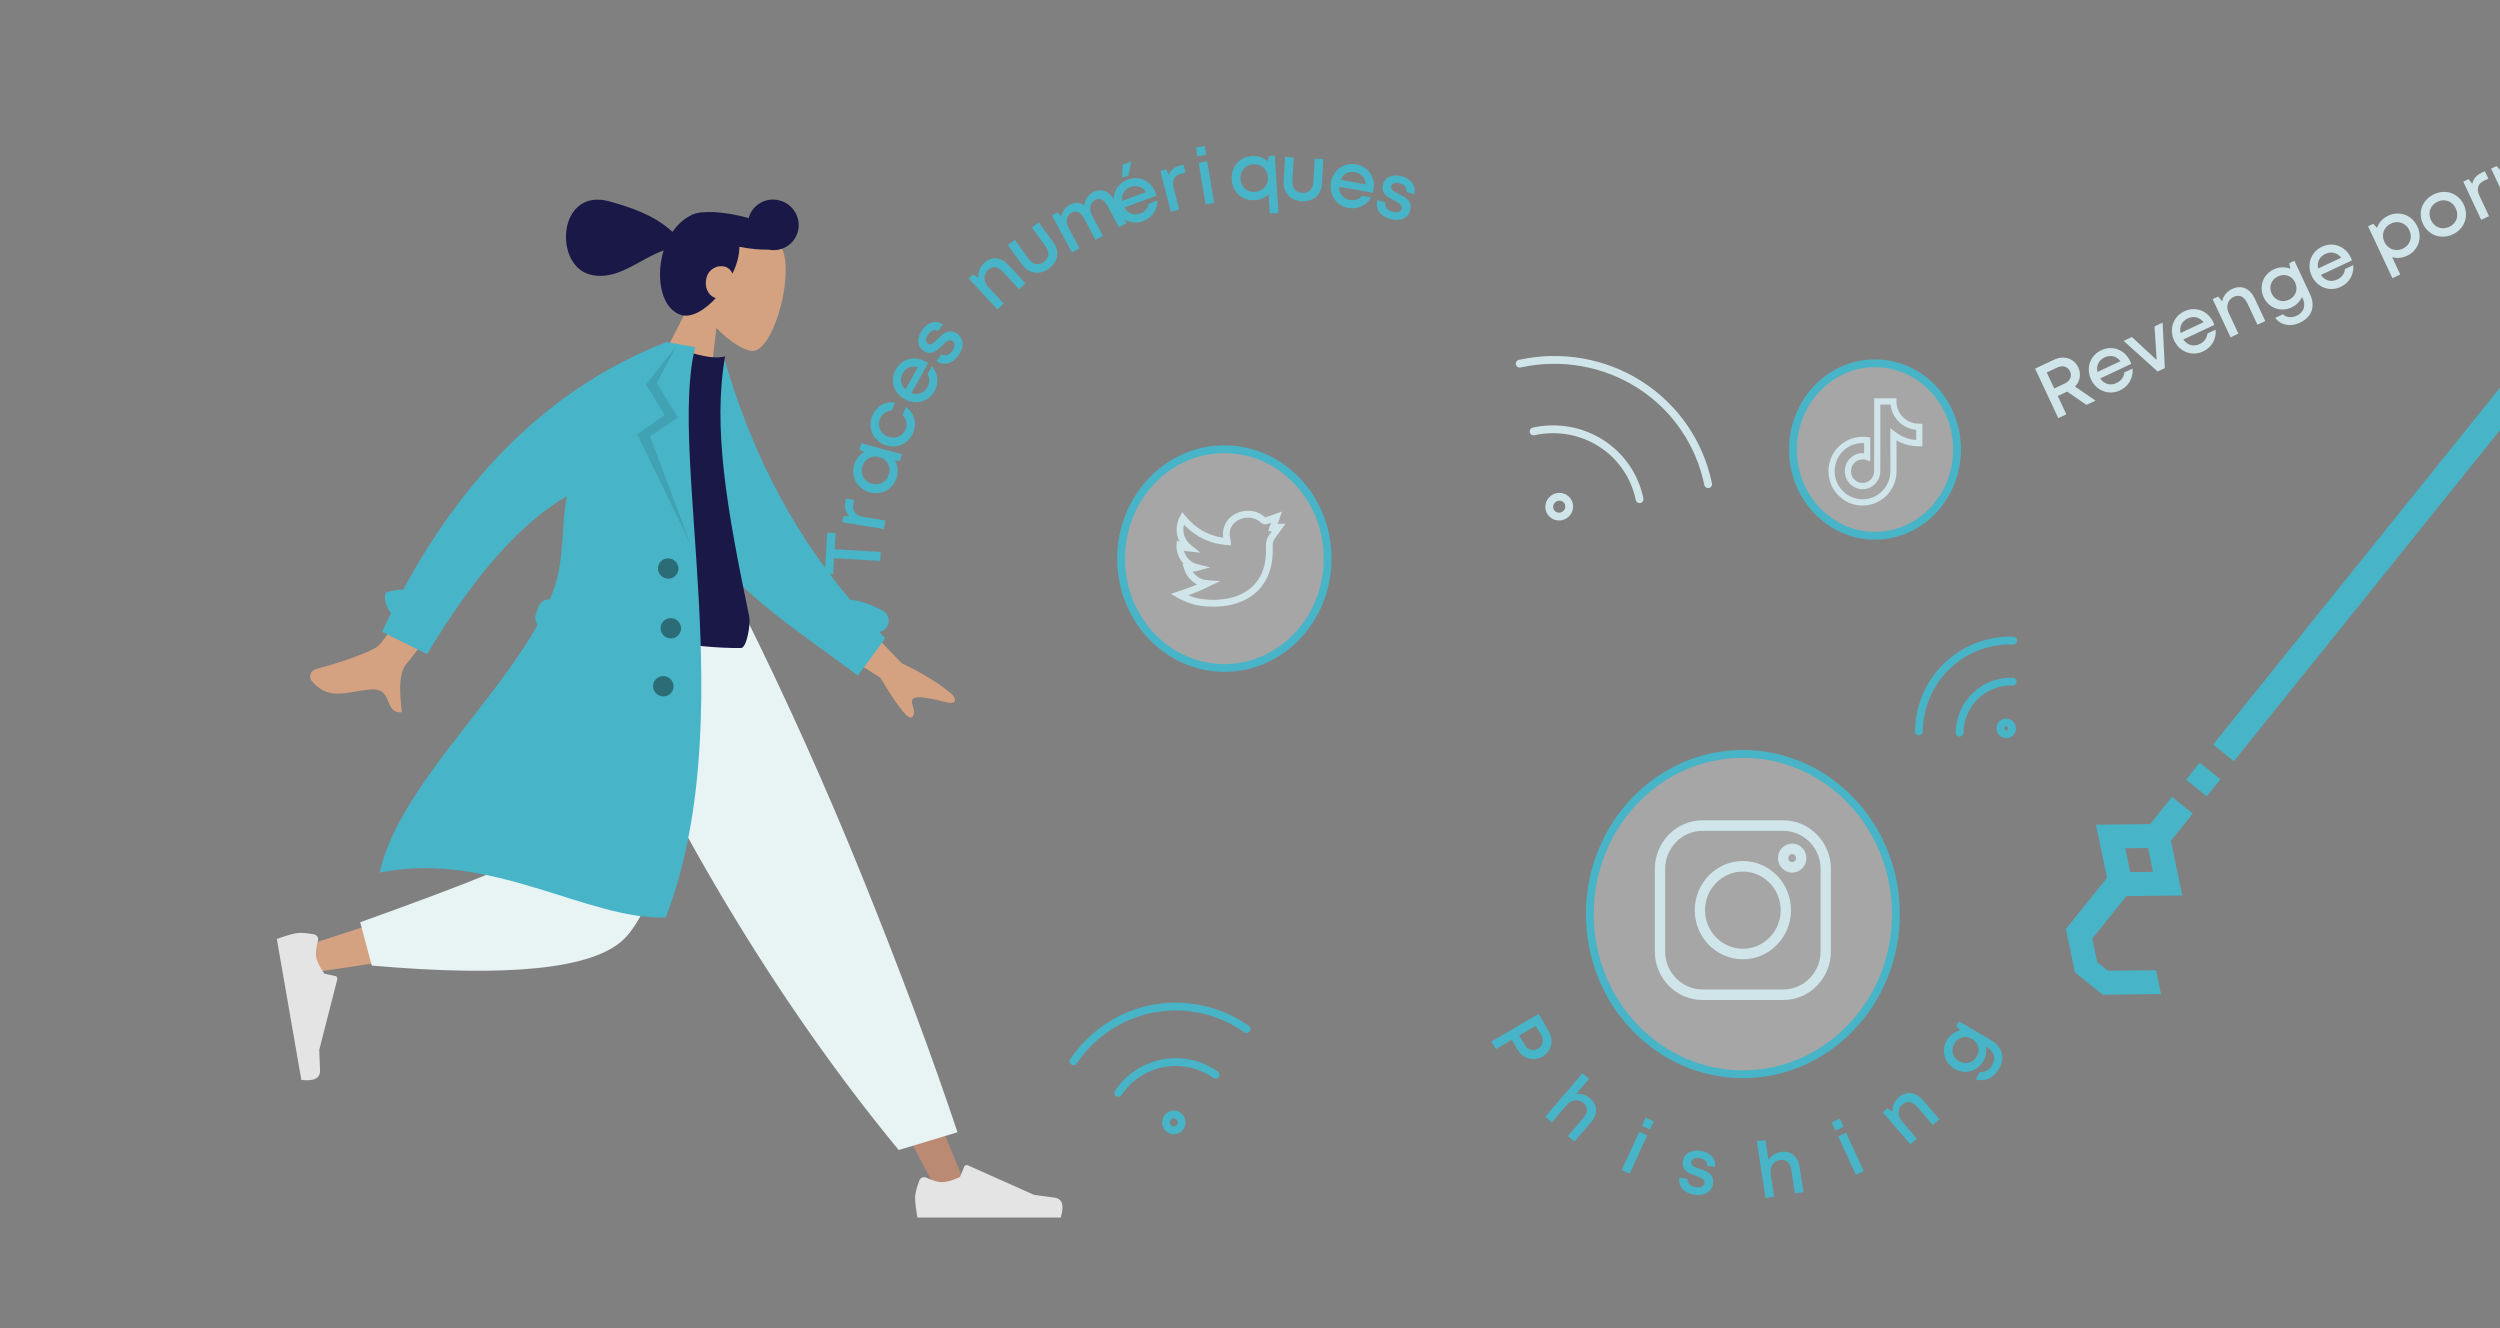 <svg width="320" height="170" viewBox="0 0 320 170" fill="none" xmlns="http://www.w3.org/2000/svg">
<rect x="0" y="0" width="320" height="170" fill="#808080" stroke="none"/>
<g clip-path="url(#clip0)">
<path fill-rule="evenodd" clip-rule="evenodd" d="M88.796 37.919C87.781 35.828 87.338 33.485 88.115 31.206C90.356 24.639 99.418 28.687 100.366 32.568C101.313 36.448 98.836 44.962 96.301 44.919C95.29 44.901 93.427 43.761 91.695 41.98L90.613 51.329L83 49.255L88.796 37.919Z" fill="#D4A181"/>
<path fill-rule="evenodd" clip-rule="evenodd" d="M91.618 38.162C90.207 39.691 88.555 40.683 87.259 40.332C84.798 39.665 83.911 35.93 84.84 32.424C84.873 32.301 84.907 32.18 84.945 32.059C81.872 33.124 78.941 36.07 75.496 35.136C70.81 33.866 71.43 23.995 77.978 25.769C82.431 26.976 84.451 28.213 86.087 29.676C86.734 28.737 87.534 28.017 88.39 27.594C88.606 27.453 88.909 27.344 89.284 27.268C89.514 27.214 89.747 27.181 89.98 27.172C91.228 27.066 92.954 27.221 94.813 27.656C95.16 27.738 95.499 27.826 95.827 27.919C96.288 26.201 98.066 25.19 99.803 25.661C101.543 26.133 102.584 27.913 102.127 29.637C101.685 31.305 100.005 32.31 98.321 31.947C97.294 31.98 96.016 31.863 94.639 31.586C94.641 32.111 94.564 32.687 94.398 33.316C94.251 33.871 94.033 34.443 93.761 35.01C93.559 34.584 93.226 34.252 92.828 34.144C91.713 33.842 90.696 34.541 90.441 35.505C90.116 36.73 90.595 37.809 91.618 38.162Z" fill="#191847"/>
<path fill-rule="evenodd" clip-rule="evenodd" d="M77.775 78.104L101.945 118.513L120.066 152.675H123.969L93.608 78.104L77.775 78.104Z" fill="#BA8B72"/>
<path fill-rule="evenodd" clip-rule="evenodd" d="M117.68 151.098C117.316 152.069 117.134 152.796 117.134 153.278C117.134 153.865 117.232 154.721 117.427 155.846C118.108 155.846 124.223 155.846 135.774 155.846C136.25 154.27 135.975 153.419 134.948 153.293C133.921 153.168 133.067 153.054 132.388 152.953L123.861 149.152C123.697 149.078 123.504 149.152 123.431 149.316C123.43 149.319 123.429 149.322 123.428 149.325L122.88 150.654C121.929 151.098 121.156 151.32 120.561 151.32C120.078 151.32 119.411 151.125 118.56 150.735L118.56 150.735C118.234 150.585 117.847 150.728 117.698 151.055C117.691 151.069 117.685 151.083 117.68 151.098Z" fill="#E4E4E4"/>
<path fill-rule="evenodd" clip-rule="evenodd" d="M115.033 147.204L122.56 144.927C119.263 135.069 115.221 124.22 110.435 112.38C105.649 100.541 100.509 89.116 95.015 78.104H73.756C79.864 92.033 86.339 104.689 93.182 116.073C100.025 127.456 107.309 137.833 115.033 147.204Z" fill="#E8F3F4"/>
<path fill-rule="evenodd" clip-rule="evenodd" d="M76.187 78.104C73.906 92.304 69.506 110.446 69.091 111.006C68.814 111.379 58.848 114.719 39.194 121.024L40.037 124.466C63.475 121.084 75.824 118.46 77.086 116.595C78.978 113.796 88.428 91.689 92.088 78.104H76.187Z" fill="#D4A181"/>
<path fill-rule="evenodd" clip-rule="evenodd" d="M46.102 118.049L47.588 123.592C65.118 125.13 75.859 124.019 79.811 120.259C83.763 116.5 88.267 102.448 93.323 78.104H73.052C69.848 98.039 68.057 108.424 67.678 109.261C67.3 110.098 60.108 113.027 46.102 118.049Z" fill="#E8F3F4"/>
<path fill-rule="evenodd" clip-rule="evenodd" d="M40.189 119.597C39.163 119.411 38.411 119.361 37.932 119.446C37.35 119.55 36.518 119.798 35.435 120.19C35.551 120.859 36.597 126.874 38.573 138.234C40.218 138.423 41.016 138.001 40.965 136.969C40.913 135.936 40.88 135.077 40.864 134.391L43.177 125.33C43.222 125.156 43.115 124.98 42.94 124.937C42.937 124.936 42.934 124.936 42.931 124.935L41.518 124.632C40.916 123.775 40.563 123.055 40.462 122.47C40.379 121.995 40.458 121.304 40.7 120.398L40.7 120.398C40.793 120.05 40.584 119.696 40.235 119.607C40.22 119.603 40.204 119.599 40.189 119.597Z" fill="#E4E4E4"/>
<path fill-rule="evenodd" clip-rule="evenodd" d="M106.506 75.651L115.444 84.913C118.091 86.15 120.249 87.486 121.919 88.921C122.29 89.396 122.682 90.294 120.881 89.83C119.081 89.365 117.167 88.957 116.808 89.528C116.449 90.099 117.425 91.032 116.771 91.772C116.336 92.266 114.975 90.591 112.689 86.748L103.28 80.781L106.506 75.651ZM60.734 64.291L66.208 66.311C57.407 78.018 52.708 84.2 52.112 84.856C50.771 86.334 51.309 89.524 51.433 91.178C49.008 91.341 50.476 88.001 47.399 88.254C44.591 88.484 42.032 89.822 39.869 87.115C39.603 86.783 39.514 85.862 40.642 85.578C43.452 84.871 47.673 83.381 48.432 82.661C49.468 81.679 53.568 75.556 60.734 64.291Z" fill="#D4A181"/>
<path fill-rule="evenodd" clip-rule="evenodd" d="M108.808 76.758C110.144 76.9 111.542 77.374 112.992 78.165C113.706 78.555 113.971 79.443 113.585 80.149C113.361 80.56 112.967 80.819 112.535 80.887C112.793 81.154 113.053 81.419 113.316 81.684L109.817 86.468C99.863 79.124 90.332 73.224 87.213 63.485C86.167 60.216 88.459 50.16 88.951 46.44L92.634 45.655C95.719 56.358 100.569 66.964 108.808 76.758Z" fill="#48B4C7"/>
<path fill-rule="evenodd" clip-rule="evenodd" d="M70.956 78.668C80.882 81.583 88.846 83.009 94.847 82.946C95.591 82.938 96.094 79.851 95.907 78.95C92.984 64.914 91.23 54.709 92.811 45.607C91.771 45.931 90.089 45.706 87.764 44.932C79.727 53.165 74.912 63.4 70.956 78.668Z" fill="#191847"/>
<path fill-rule="evenodd" clip-rule="evenodd" d="M68.809 79.965C68.521 79.582 68.426 79.069 68.6 78.589L68.932 77.674C69.156 77.055 69.761 76.682 70.392 76.72C70.583 76.26 70.759 75.8 70.918 75.341C72.262 71.463 71.831 67.347 72.552 63.511C66.612 66.969 60.653 73.71 54.672 83.734L48.9 80.869C49.28 80.055 49.668 79.252 50.061 78.462C49.428 77.94 48.923 75.979 49.566 75.781C50.23 75.577 50.914 75.472 51.617 75.464C60.089 59.789 71.324 49.227 85.325 43.779L86.445 43.98L88.987 44.435C85.45 58.397 94.974 91.965 85.22 117.431C75.295 117.839 62.796 108.804 48.6 111.694C50.94 101.154 63.008 90.44 68.809 79.965L68.809 79.965Z" fill="#48B4C7"/>
<path fill-rule="evenodd" clip-rule="evenodd" d="M86.616 44.238L84.069 49.016L86.76 53.42L83.21 55.868L88.376 69.621L81.572 55.601L85.072 53.118L82.681 49.224L86.616 44.238Z" fill="black" fill-opacity="0.1"/>
<path fill-rule="evenodd" clip-rule="evenodd" d="M85.307 74.052C84.593 73.925 84.114 73.248 84.237 72.541C84.36 71.834 85.039 71.365 85.753 71.492C86.467 71.62 86.946 72.296 86.823 73.003C86.7 73.71 86.021 74.18 85.307 74.052ZM85.641 81.701C84.927 81.574 84.448 80.897 84.571 80.19C84.694 79.483 85.373 79.014 86.087 79.141C86.801 79.269 87.28 79.945 87.157 80.652C87.034 81.359 86.355 81.829 85.641 81.701ZM84.682 89.119C83.968 88.992 83.489 88.316 83.612 87.609C83.736 86.901 84.414 86.432 85.128 86.559C85.842 86.687 86.321 87.363 86.198 88.07C86.075 88.777 85.397 89.247 84.682 89.119Z" fill="black" fill-opacity="0.4"/>
<path d="M250.5 57.537C250.5 63.656 245.777 68.575 240 68.575C234.223 68.575 229.5 63.656 229.5 57.537C229.5 51.419 234.223 46.5 240 46.5C245.777 46.5 250.5 51.419 250.5 57.537Z" fill="white" fill-opacity="0.3" stroke="#48B4C7"/>
<g clip-path="url(#clip1)">
<path d="M238.403 64.709C237.425 64.709 236.502 64.391 235.734 63.788C235.591 63.675 235.453 63.552 235.324 63.422C234.428 62.519 233.977 61.315 234.055 60.034C234.113 59.065 234.496 58.131 235.132 57.404C235.975 56.441 237.136 55.911 238.404 55.911C238.621 55.911 238.841 55.928 239.057 55.96L239.394 56.011V59.055L238.876 58.881C238.725 58.83 238.569 58.804 238.41 58.804C238.009 58.804 237.634 58.964 237.353 59.255C237.074 59.544 236.923 59.927 236.929 60.333C236.937 60.856 237.207 61.331 237.652 61.602C237.857 61.727 238.09 61.8 238.327 61.814C238.514 61.824 238.698 61.799 238.876 61.74C239.483 61.535 239.89 60.961 239.89 60.31L239.893 57.154V50.989H242.744L242.747 51.387C242.749 51.568 242.767 51.748 242.801 51.923C242.935 52.61 243.312 53.222 243.864 53.647C244.354 54.024 244.938 54.223 245.554 54.223C245.568 54.223 245.568 54.223 245.7 54.232L246.066 54.258V56.724V57.126L245.935 57.125H245.673C245.671 57.125 245.669 57.125 245.667 57.125H245.541C245.54 57.125 245.539 57.125 245.539 57.125C244.78 57.125 244.068 56.978 243.363 56.674C243.153 56.584 242.948 56.48 242.751 56.365L242.76 60.325C242.755 61.497 242.301 62.596 241.482 63.422C240.818 64.092 239.979 64.521 239.057 64.66C238.842 64.693 238.622 64.709 238.403 64.709V64.709ZM238.403 56.715C237.364 56.715 236.411 57.15 235.719 57.94C235.201 58.532 234.889 59.294 234.841 60.083C234.778 61.129 235.146 62.112 235.878 62.85C235.984 62.957 236.097 63.058 236.214 63.151C236.843 63.644 237.6 63.905 238.403 63.905C238.584 63.905 238.764 63.892 238.942 63.865C239.697 63.751 240.384 63.4 240.929 62.851C241.598 62.176 241.969 61.279 241.972 60.325L241.96 54.794L242.596 55.295C242.925 55.554 243.286 55.769 243.67 55.934C244.194 56.16 244.723 56.285 245.278 56.315V55.017C244.592 54.964 243.943 54.715 243.39 54.289C242.683 53.745 242.2 52.961 242.028 52.08C242.01 51.986 241.995 51.89 241.984 51.793H240.681V57.154L240.678 60.31C240.678 61.308 240.053 62.189 239.123 62.503C238.851 62.594 238.569 62.632 238.283 62.616C237.919 62.596 237.561 62.484 237.247 62.292C236.566 61.877 236.153 61.148 236.141 60.345C236.132 59.722 236.363 59.135 236.792 58.691C237.221 58.245 237.796 58 238.409 58C238.475 58 238.54 58.003 238.605 58.009V56.721C238.538 56.717 238.471 56.715 238.403 56.715V56.715Z" fill="#CFE5E9"/>
</g>
<path d="M169.937 71.5C169.937 79.258 163.993 85.5 156.719 85.5C149.444 85.5 143.5 79.258 143.5 71.5C143.5 63.742 149.444 57.5 156.719 57.5C163.993 57.5 169.937 63.742 169.937 71.5Z" fill="white" fill-opacity="0.3" stroke="#48B4C7"/>
<g clip-path="url(#clip2)">
<path d="M164.558 67.016C163.633 67.06 163.654 67.056 163.549 67.065L164.097 65.469C164.097 65.469 162.387 66.111 161.954 66.226C160.816 65.182 159.125 65.136 157.915 65.895C156.925 66.516 156.393 67.583 156.571 68.83C154.643 68.557 153.019 67.625 151.737 66.053L151.332 65.556L151.029 66.124C150.646 66.841 150.519 67.662 150.67 68.434C150.733 68.751 150.839 69.053 150.986 69.336L150.638 69.198L150.596 69.791C150.555 70.394 150.751 71.097 151.122 71.672C151.227 71.835 151.362 72.013 151.532 72.188L151.352 72.16L151.572 72.84C151.86 73.733 152.459 74.423 153.236 74.807C152.46 75.144 151.833 75.358 150.802 75.704L149.859 76.02L150.73 76.506C151.062 76.692 152.236 77.31 153.395 77.496C155.972 77.908 158.873 77.573 160.827 75.777C162.472 74.265 163.012 72.114 162.9 69.876C162.883 69.537 162.974 69.214 163.156 68.965C163.521 68.468 164.556 67.02 164.558 67.016V67.016ZM162.467 68.439C162.165 68.851 162.013 69.377 162.04 69.921C162.153 72.178 161.551 73.93 160.251 75.125C158.732 76.521 156.281 77.069 153.528 76.628C153.03 76.549 152.514 76.37 152.088 76.192C152.952 75.888 153.619 75.618 154.697 75.097L156.201 74.371L154.54 74.262C153.745 74.21 153.082 73.817 152.675 73.178C152.891 73.165 153.1 73.129 153.307 73.07L154.891 72.62L153.294 72.221C152.518 72.027 152.076 71.553 151.841 71.19C151.687 70.951 151.587 70.706 151.526 70.481C151.686 70.524 151.873 70.556 152.174 70.586L153.653 70.735L152.481 69.803C151.637 69.131 151.299 68.122 151.547 67.152C154.181 69.94 157.274 69.73 157.585 69.804C157.516 69.124 157.515 69.123 157.497 69.058C157.098 67.62 157.972 66.89 158.366 66.643C159.189 66.126 160.495 66.049 161.4 66.899C161.596 67.083 161.86 67.155 162.108 67.092C162.33 67.036 162.512 66.976 162.69 66.911L162.319 67.994L162.793 67.994C162.703 68.117 162.596 68.263 162.467 68.439Z" fill="#CFE5E9"/>
</g>
<path d="M105.881 68.186L105.563 73.426L106.641 73.492L106.765 71.446L112.675 71.804L112.744 70.656L106.835 70.298L106.959 68.251L105.881 68.186Z" fill="#48B4C7"/>
<path d="M108.203 64.291C108.084 65.021 108.256 65.586 108.696 66.053L107.937 66.112L107.817 66.852L113.146 67.72L113.325 66.624L110.492 66.163C109.525 66.005 109.074 65.476 109.222 64.568L109.317 63.986L108.28 63.817L108.203 64.291Z" fill="#48B4C7"/>
<path d="M110.01 57.548L110.631 57.853C110.01 58.191 109.539 58.778 109.327 59.549C108.902 61.102 109.752 62.579 111.315 63.007C112.877 63.434 114.371 62.599 114.796 61.046C115.005 60.285 114.895 59.549 114.552 58.947L115.208 59.013L115.443 58.154L110.234 56.729L110.01 57.548ZM113.788 60.677C113.518 61.661 112.587 62.184 111.613 61.917C110.639 61.65 110.104 60.726 110.373 59.742C110.643 58.758 111.562 58.243 112.545 58.512C113.529 58.782 114.057 59.693 113.788 60.677Z" fill="#48B4C7"/>
<path d="M116.891 55.374C117.394 54.143 117.022 52.834 115.965 52.089L115.541 53.126C116.043 53.644 116.179 54.315 115.91 54.972C115.546 55.861 114.544 56.251 113.619 55.872C112.693 55.494 112.257 54.527 112.624 53.629C112.889 52.981 113.468 52.569 114.148 52.545L114.564 51.527C113.303 51.335 112.15 51.987 111.643 53.228C111.033 54.718 111.701 56.309 113.191 56.918C114.681 57.528 116.282 56.864 116.891 55.374Z" fill="#48B4C7"/>
<path d="M118.501 46.282C117.13 45.516 115.476 45.853 114.667 47.302C113.897 48.682 114.382 50.316 115.788 51.1C117.203 51.89 118.848 51.446 119.618 50.066C120.208 49.009 120.079 47.804 119.293 46.873L118.723 47.894C119.018 48.391 119.027 48.992 118.71 49.559C118.281 50.327 117.503 50.614 116.666 50.308L118.801 46.483C118.706 46.407 118.606 46.34 118.501 46.282ZM115.549 47.795C115.954 47.07 116.67 46.771 117.484 46.996L115.895 49.843C115.284 49.296 115.145 48.519 115.549 47.795Z" fill="#48B4C7"/>
<path d="M122.662 45.523C123.435 44.452 123.392 43.349 122.541 42.735C121.462 41.956 120.667 42.751 120.013 43.401C119.543 43.864 119.148 44.258 118.759 43.977C118.443 43.748 118.446 43.282 118.803 42.788C119.184 42.261 119.645 42.1 120.07 42.382L120.684 41.531C119.829 40.938 118.79 41.2 118.058 42.213C117.321 43.235 117.379 44.3 118.166 44.868C119.179 45.599 119.962 44.857 120.618 44.22C121.093 43.749 121.522 43.343 121.944 43.648C122.309 43.911 122.242 44.43 121.891 44.917C121.511 45.444 120.987 45.658 120.507 45.349L119.875 46.224C120.801 46.855 121.896 46.585 122.662 45.523Z" fill="#48B4C7"/>
<path d="M125.997 33.633C125.419 34.17 125.153 34.868 125.235 35.544L124.556 35.137L123.992 35.661L127.67 39.615L128.483 38.859L126.514 36.743C125.867 36.048 125.843 35.141 126.466 34.562C127.059 34.011 127.728 34.098 128.395 34.816L130.452 37.027L131.265 36.271L129.051 33.892C128.146 32.918 126.927 32.767 125.997 33.633Z" fill="#48B4C7"/>
<path d="M134.248 34.391C135.454 33.515 135.666 32.174 134.808 30.993L132.974 28.469L132.076 29.121L133.822 31.524C134.369 32.276 134.305 33.04 133.625 33.533C132.946 34.027 132.198 33.866 131.646 33.105L129.9 30.703L129.002 31.355L130.836 33.879C131.694 35.06 133.043 35.267 134.248 34.391Z" fill="#48B4C7"/>
<path d="M139.911 24.602C139.285 24.938 138.878 25.576 138.809 26.271C138.257 25.898 137.575 25.855 136.932 26.2C136.359 26.507 135.964 27.082 135.839 27.716L135.341 27.189L134.653 27.558L137.206 32.317L138.184 31.792L136.79 29.192C136.355 28.381 136.532 27.549 137.167 27.208C137.757 26.892 138.324 27.144 138.735 27.911L140.228 30.695L141.18 30.185L139.786 27.585C139.351 26.775 139.529 25.942 140.163 25.602C140.754 25.285 141.32 25.537 141.731 26.304L143.225 29.089L144.203 28.564L142.582 25.541C142.005 24.466 140.915 24.063 139.911 24.602Z" fill="#48B4C7"/>
<path d="M144.805 20.682L143.69 21.097L143.639 22.738L144.445 22.438L144.805 20.682ZM147.93 24.694C147.383 23.223 145.905 22.407 144.35 22.985C142.869 23.536 142.179 25.095 142.74 26.604C143.305 28.122 144.846 28.85 146.327 28.299C147.461 27.878 148.145 26.876 148.15 25.658L147.054 26.066C146.956 26.636 146.573 27.098 145.964 27.325C145.139 27.632 144.361 27.345 143.923 26.569L148.028 25.042C148.005 24.922 147.972 24.806 147.93 24.694ZM144.702 23.932C145.48 23.642 146.219 23.88 146.692 24.578L143.637 25.715C143.527 24.903 143.924 24.221 144.702 23.932Z" fill="#48B4C7"/>
<path d="M151.023 21.198C150.306 21.381 149.857 21.765 149.606 22.355L149.248 21.683L148.522 21.869L149.86 27.1L150.935 26.825L150.224 24.045C149.981 23.095 150.286 22.47 151.177 22.242L151.749 22.096L151.488 21.079L151.023 21.198Z" fill="#48B4C7"/>
<path d="M153.271 20.006L154.395 19.819L154.207 18.685L153.082 18.872L153.271 20.006ZM154.312 26.148L155.407 25.966L154.522 20.64L153.427 20.822L154.312 26.148Z" fill="#48B4C7"/>
<path d="M162.424 19.961L162.257 20.643C161.736 20.176 161.038 19.92 160.27 19.969C158.653 20.072 157.553 21.355 157.657 22.982C157.761 24.599 159.015 25.731 160.632 25.627C161.331 25.583 161.934 25.303 162.377 24.864L162.533 27.309L163.641 27.238L163.173 19.923L162.424 19.961ZM160.644 24.564C159.636 24.629 158.839 23.918 158.775 22.91C158.71 21.892 159.41 21.086 160.417 21.022C161.435 20.956 162.232 21.667 162.298 22.685C162.362 23.693 161.662 24.499 160.644 24.564Z" fill="#48B4C7"/>
<path d="M166.628 25.76C168.115 25.845 169.129 24.941 169.212 23.483L169.39 20.369L168.281 20.305L168.112 23.27C168.059 24.199 167.527 24.75 166.688 24.702C165.85 24.654 165.373 24.056 165.427 23.117L165.596 20.152L164.488 20.089L164.31 23.204C164.227 24.661 165.14 25.675 166.628 25.76Z" fill="#48B4C7"/>
<path d="M175.809 24.33C176.087 22.785 175.231 21.33 173.597 21.036C172.042 20.757 170.655 21.747 170.37 23.331C170.083 24.926 171.039 26.337 172.594 26.617C173.785 26.831 174.883 26.317 175.508 25.271L174.356 25.064C173.982 25.505 173.418 25.708 172.778 25.593C171.912 25.438 171.387 24.794 171.405 23.904L175.716 24.679C175.757 24.564 175.788 24.448 175.809 24.33ZM173.419 22.03C174.235 22.177 174.751 22.758 174.803 23.6L171.594 23.023C171.913 22.268 172.602 21.884 173.419 22.03Z" fill="#48B4C7"/>
<path d="M177.88 28.019C179.144 28.401 180.173 28.002 180.477 26.997C180.863 25.724 179.852 25.23 179.025 24.823C178.434 24.53 177.934 24.284 178.073 23.825C178.186 23.451 178.628 23.303 179.212 23.48C179.834 23.668 180.136 24.052 180.007 24.546L181.012 24.85C181.294 23.849 180.709 22.951 179.513 22.589C178.307 22.224 177.318 22.625 177.037 23.553C176.675 24.75 177.632 25.248 178.447 25.662C179.047 25.958 179.57 26.232 179.42 26.729C179.289 27.16 178.777 27.266 178.202 27.092C177.58 26.904 177.208 26.478 177.344 25.924L176.31 25.611C176.015 26.691 176.626 27.639 177.88 28.019Z" fill="#48B4C7"/>
<path d="M198.248 132.005L196.945 129.778L190.902 133.311L191.478 134.295L193.524 133.099L194.25 134.342C194.942 135.524 196.311 135.905 197.451 135.239C198.599 134.568 198.934 133.179 198.248 132.005ZM195.166 133.748L194.465 132.548L196.58 131.312L197.281 132.512C197.66 133.159 197.473 133.871 196.86 134.229C196.256 134.582 195.545 134.396 195.166 133.748Z" fill="#48B4C7"/>
<path d="M203.559 140.613C203.012 140.144 202.359 139.953 201.749 140.036L203.408 138.099L202.565 137.377L197.796 142.944L198.639 143.666L200.519 141.471C201.137 140.75 202.043 140.63 202.681 141.177C203.303 141.71 203.284 142.378 202.646 143.123L200.682 145.416L201.524 146.138L203.639 143.67C204.543 142.615 204.516 141.432 203.559 140.613Z" fill="#48B4C7"/>
<path d="M210.162 144.101L211.198 144.577L211.678 143.532L210.642 143.056L210.162 144.101ZM207.58 149.77L208.588 150.234L210.843 145.327L209.834 144.863L207.58 149.77Z" fill="#48B4C7"/>
<path d="M216.816 152.914C218.117 153.133 219.088 152.607 219.262 151.572C219.483 150.26 218.418 149.898 217.546 149.6C216.923 149.383 216.396 149.203 216.475 148.73C216.54 148.345 216.959 148.142 217.561 148.243C218.202 148.351 218.55 148.694 218.485 149.2L219.521 149.374C219.673 148.345 218.979 147.529 217.747 147.321C216.504 147.112 215.574 147.635 215.413 148.592C215.206 149.825 216.218 150.198 217.079 150.505C217.712 150.723 218.265 150.927 218.179 151.44C218.104 151.884 217.609 152.054 217.018 151.955C216.377 151.847 215.953 151.471 216.018 150.904L214.953 150.725C214.797 151.834 215.524 152.697 216.816 152.914Z" fill="#48B4C7"/>
<path d="M227.98 147.447C227.269 147.556 226.698 147.928 226.363 148.445L225.975 145.924L224.878 146.093L225.994 153.338L227.091 153.169L226.651 150.313C226.506 149.374 227.006 148.609 227.836 148.481C228.646 148.356 229.141 148.806 229.29 149.775L229.749 152.76L230.846 152.591L230.352 149.378C230.14 148.005 229.225 147.255 227.98 147.447Z" fill="#48B4C7"/>
<path d="M234.928 144.71L235.964 144.234L235.484 143.189L234.448 143.665L234.928 144.71ZM237.547 150.363L238.556 149.9L236.302 144.993L235.293 145.456L237.547 150.363Z" fill="#48B4C7"/>
<path d="M243.079 140.424C242.479 140.938 242.185 141.624 242.239 142.302L241.577 141.868L240.992 142.369L244.506 146.47L245.349 145.748L243.468 143.553C242.85 142.832 242.864 141.925 243.509 141.372C244.124 140.845 244.789 140.96 245.427 141.704L247.392 143.998L248.234 143.276L246.12 140.808C245.255 139.798 244.043 139.598 243.079 140.424Z" fill="#48B4C7"/>
<path d="M250.394 131.371L250.913 131.871C250.225 132.036 249.601 132.471 249.202 133.153C248.44 134.456 248.873 136.053 250.177 136.815C251.489 137.582 253.084 137.171 253.846 135.868C254.2 135.264 254.305 134.607 254.189 133.995L254.405 134.121C255.285 134.635 255.472 135.544 255.003 136.347C254.66 136.934 254.052 137.32 253.436 137.203L252.881 138.153C254.036 138.516 255.152 138.033 255.854 136.833C256.697 135.391 256.305 133.981 254.82 133.113L250.763 130.741L250.394 131.371ZM253.018 135.244C252.533 136.073 251.567 136.319 250.747 135.84C249.935 135.365 249.676 134.403 250.16 133.574C250.65 132.737 251.602 132.494 252.422 132.974C253.251 133.458 253.502 134.416 253.018 135.244Z" fill="#48B4C7"/>
<path d="M242.676 117C242.676 128.343 233.886 137.5 223.088 137.5C212.291 137.5 203.5 128.343 203.5 117C203.5 105.657 212.291 96.5 223.088 96.5C233.886 96.5 242.676 105.657 242.676 117Z" fill="white" fill-opacity="0.3" stroke="#48B4C7"/>
<g clip-path="url(#clip3)">
<path d="M228.256 105H217.92C214.556 105 211.819 107.793 211.819 111.226V121.774C211.819 125.207 214.556 128 217.92 128H228.256C231.62 128 234.357 125.207 234.357 121.774V111.226C234.357 107.793 231.62 105 228.256 105V105ZM233.036 121.774C233.036 124.464 230.892 126.652 228.256 126.652H217.92C215.284 126.652 213.14 124.464 213.14 121.774V111.226C213.14 108.536 215.284 106.348 217.92 106.348H228.256C230.892 106.348 233.036 108.536 233.036 111.226V121.774Z" fill="#CFE5E9"/>
<path d="M223.088 110.211C219.69 110.211 216.926 113.032 216.926 116.5C216.926 119.968 219.69 122.789 223.088 122.789C226.486 122.789 229.251 119.968 229.251 116.5C229.251 113.032 226.486 110.211 223.088 110.211V110.211ZM223.088 121.44C220.419 121.44 218.247 119.224 218.247 116.5C218.247 113.776 220.419 111.559 223.088 111.559C225.758 111.559 227.929 113.776 227.929 116.5C227.929 119.224 225.758 121.44 223.088 121.44V121.44Z" fill="#CFE5E9"/>
<path d="M229.398 107.978C228.394 107.978 227.577 108.811 227.577 109.836C227.577 110.861 228.394 111.694 229.398 111.694C230.402 111.694 231.219 110.861 231.219 109.836C231.219 108.811 230.402 107.978 229.398 107.978ZM229.398 110.346C229.122 110.346 228.898 110.117 228.898 109.836C228.898 109.555 229.122 109.326 229.398 109.326C229.673 109.326 229.898 109.555 229.898 109.836C229.898 110.117 229.673 110.346 229.398 110.346Z" fill="#CFE5E9"/>
</g>
<path d="M267.065 51.829L268.233 51.281L265.599 49.479C266.233 48.828 266.426 47.898 266.023 47.038C265.475 45.87 264.175 45.453 262.953 46.026L260.49 47.181L263.462 53.519L264.494 53.035L263.395 50.69L264.599 50.125L267.065 51.829ZM261.981 47.675L263.348 47.033C264.036 46.711 264.683 46.937 264.959 47.526C265.24 48.123 264.996 48.757 264.307 49.08L262.94 49.721L261.981 47.675ZM272.67 46.241C272.003 44.819 270.464 44.128 268.961 44.832C267.53 45.503 266.971 47.113 267.654 48.571C268.342 50.037 269.938 50.637 271.368 49.966C272.464 49.452 273.063 48.398 272.968 47.184L271.909 47.68C271.859 48.256 271.515 48.748 270.927 49.024C270.13 49.398 269.33 49.176 268.83 48.439L272.795 46.58C272.763 46.462 272.721 46.35 272.67 46.241ZM269.39 45.747C270.141 45.394 270.897 45.57 271.426 46.228L268.475 47.612C268.298 46.811 268.638 46.099 269.39 45.747ZM275.782 41.778L276.053 46.079L272.884 43.136L271.825 43.633L276.182 47.554L277.096 47.125L276.814 41.294L275.782 41.778ZM283.306 41.253C282.64 39.832 281.101 39.14 279.598 39.845C278.167 40.516 277.608 42.125 278.291 43.583C278.979 45.05 280.574 45.649 282.005 44.978C283.1 44.465 283.7 43.41 283.605 42.196L282.546 42.693C282.495 43.268 282.152 43.761 281.563 44.037C280.767 44.41 279.967 44.189 279.466 43.452L283.432 41.592C283.399 41.475 283.357 41.362 283.306 41.253ZM280.026 40.759C280.778 40.407 281.534 40.582 282.063 41.24L279.112 42.624C278.935 41.823 279.275 41.111 280.026 40.759ZM285.748 36.972C285.033 37.307 284.566 37.89 284.438 38.558L283.916 37.963L283.219 38.29L285.511 43.179L286.516 42.708L285.289 40.092C284.886 39.231 285.141 38.361 285.91 38C286.644 37.656 287.254 37.944 287.67 38.832L288.952 41.566L289.957 41.095L288.577 38.152C288.012 36.948 286.898 36.432 285.748 36.972ZM293.021 33.694L293.164 34.4C292.504 34.146 291.743 34.15 291.028 34.485C289.661 35.126 289.112 36.687 289.753 38.054C290.398 39.43 291.945 39.997 293.312 39.356C293.946 39.059 294.405 38.578 294.657 38.008L294.763 38.234C295.196 39.157 294.834 40.012 293.992 40.407C293.377 40.695 292.657 40.668 292.217 40.223L291.221 40.69C291.966 41.644 293.159 41.88 294.418 41.29C295.93 40.581 296.407 39.197 295.677 37.639L293.682 33.384L293.021 33.694ZM292.983 38.373C292.114 38.78 291.179 38.434 290.776 37.574C290.377 36.723 290.709 35.783 291.578 35.376C292.456 34.964 293.378 35.305 293.782 36.165C294.189 37.034 293.853 37.965 292.983 38.373ZM300.919 32.995C300.253 31.573 298.714 30.881 297.211 31.586C295.78 32.257 295.221 33.866 295.904 35.324C296.592 36.791 298.187 37.39 299.618 36.719C300.713 36.206 301.312 35.152 301.218 33.937L300.158 34.434C300.108 35.01 299.765 35.502 299.176 35.778C298.379 36.151 297.58 35.93 297.079 35.193L301.045 33.333C301.012 33.216 300.97 33.103 300.919 32.995ZM297.639 32.5C298.391 32.148 299.147 32.324 299.676 32.981L296.724 34.365C296.548 33.564 296.888 32.853 297.639 32.5ZM305.683 27.613C304.977 27.944 304.489 28.504 304.258 29.165L303.783 28.648L303.113 28.962L306.229 35.607L307.234 35.136L306.194 32.918C306.794 33.09 307.457 33.044 308.091 32.746C309.548 32.063 310.108 30.453 309.42 28.986C308.732 27.52 307.141 26.929 305.683 27.613ZM307.559 31.825C306.636 32.258 305.634 31.888 305.201 30.965C304.772 30.05 305.128 29.044 306.052 28.611C306.975 28.178 307.968 28.552 308.397 29.466C308.83 30.39 308.483 31.392 307.559 31.825ZM313.962 29.994C315.456 29.293 316.056 27.675 315.364 26.199C314.676 24.733 313.048 24.159 311.555 24.86C310.052 25.565 309.447 27.173 310.139 28.649C310.831 30.125 312.459 30.698 313.962 29.994ZM313.512 29.034C312.579 29.471 311.604 29.111 311.163 28.169C310.725 27.237 311.072 26.257 312.005 25.82C312.928 25.387 313.903 25.747 314.34 26.679C314.782 27.621 314.435 28.601 313.512 29.034ZM317.629 22.122C316.959 22.436 316.59 22.896 316.453 23.524L315.976 22.93L315.297 23.248L317.59 28.138L318.595 27.666L317.376 25.068C316.96 24.181 317.142 23.51 317.975 23.119L318.51 22.869L318.064 21.918L317.629 22.122ZM321.39 20.259C320.674 20.595 320.208 21.178 320.079 21.846L319.557 21.251L318.86 21.578L321.153 26.467L322.158 25.996L320.931 23.379C320.528 22.519 320.782 21.648 321.552 21.288C322.285 20.944 322.895 21.232 323.311 22.119L324.593 24.854L325.598 24.382L324.219 21.44C323.654 20.236 322.54 19.72 321.39 20.259Z" fill="#CFE5E9"/>
<path d="M196.299 55.22C199.291 54.565 202.402 55.111 204.946 56.738C207.49 58.365 209.259 60.941 209.864 63.897" stroke="#CFE5E9" stroke-linecap="round" stroke-linejoin="round"/>
<path d="M194.524 46.549C199.844 45.384 205.374 46.355 209.897 49.248C214.42 52.141 217.565 56.719 218.641 61.976" stroke="#CFE5E9" stroke-linecap="round" stroke-linejoin="round"/>
<path d="M199.834 66.094C200.526 65.942 200.974 65.264 200.834 64.58C200.694 63.896 200.019 63.465 199.327 63.616C198.635 63.768 198.187 64.445 198.327 65.129C198.467 65.813 199.142 66.245 199.834 66.094Z" stroke="#CFE5E9" stroke-linecap="round" stroke-linejoin="round"/>
<path d="M143.137 139.883C144.489 137.89 146.56 136.527 148.897 136.093C151.233 135.659 153.643 136.189 155.596 137.569" stroke="#48B4C7" stroke-linecap="round" stroke-linejoin="round"/>
<path d="M137.41 135.839C139.813 132.296 143.496 129.872 147.649 129.1C151.803 128.329 156.087 129.272 159.559 131.724" stroke="#48B4C7" stroke-linecap="round" stroke-linejoin="round"/>
<path d="M151.067 144.248C151.379 143.787 151.267 143.154 150.815 142.835C150.363 142.516 149.743 142.631 149.43 143.092C149.118 143.554 149.231 144.186 149.682 144.505C150.134 144.824 150.754 144.709 151.067 144.248Z" stroke="#48B4C7" stroke-linecap="round" stroke-linejoin="round"/>
<path d="M250.828 93.783C250.852 91.992 251.582 90.298 252.856 89.072C254.129 87.846 255.844 87.19 257.621 87.248" stroke="#48B4C7" stroke-linecap="round" stroke-linejoin="round"/>
<path d="M245.616 93.614C245.659 90.43 246.955 87.418 249.22 85.239C251.484 83.06 254.532 81.893 257.692 81.996" stroke="#48B4C7" stroke-linecap="round" stroke-linejoin="round"/>
<path d="M257.54 93.251C257.546 92.836 257.217 92.49 256.806 92.476C256.395 92.463 256.057 92.788 256.051 93.202C256.046 93.617 256.374 93.963 256.786 93.977C257.197 93.99 257.535 93.665 257.54 93.251Z" stroke="#48B4C7" stroke-linecap="round" stroke-linejoin="round"/>
<path d="M352.213 152.258L348.616 149.364L346.829 149.383L326.376 51.01L321.826 47.35L283.282 95.307L285.933 97.44L322.724 51.666L323.523 52.309L329.129 79.27L326.117 79.304L326.752 82.356L329.763 82.322L332.302 94.531L329.29 94.564L329.924 97.616L332.936 97.583L335.474 109.792L332.463 109.825L333.098 112.877L336.109 112.844L338.647 125.052L335.636 125.086L336.27 128.138L339.282 128.104L341.959 140.984L341.135 140.321L332.883 140.413L329.939 144.076L330.455 146.558L324.397 146.625L325.644 152.626L328.76 152.592L328.146 149.642L331.089 149.61L331.572 151.933L336.041 155.679L340.412 155.587L344.837 177.109L348.5 180.056L354.982 179.984L357.405 176.969L352.213 152.258ZM336.727 152.601L334.434 150.679L334.205 149.576L338.913 149.524L338.278 146.472L333.57 146.524L333.317 145.307L334.808 143.452L340.479 143.388L342.733 145.202L343.845 150.553L342.294 152.484L336.727 152.601ZM353.057 176.948L349.156 176.991L347.693 175.814L343.522 155.523L344.229 155.508L346.692 152.444L347.96 152.43L349.364 153.56L354.025 175.744L353.057 176.948Z" fill="#48B4C7"/>
<path d="M281.566 97.618L284.217 99.752L282.463 101.935L279.811 99.801L281.566 97.618Z" fill="#48B4C7"/>
<path d="M269.802 124.259L268.443 123.166L267.814 120.142L272.188 114.7L279.335 114.62L277.879 107.619L280.675 104.14L278.022 102.005L275.226 105.484L268.287 105.561L269.7 112.359L264.434 118.911L265.588 124.465L269.145 127.327L276.609 127.244L275.974 124.19L269.802 124.259ZM274.948 108.548L275.583 111.601L272.674 111.634L272.039 108.58L274.948 108.548Z" fill="#48B4C7"/>
</g>
<defs>
<clipPath id="clip0">
<rect width="320" height="170" fill="white"/>
</clipPath>
<clipPath id="clip1">
<rect width="13.444" height="13.72" fill="white" transform="translate(233.278 50.989)"/>
</clipPath>
<clipPath id="clip2">
<rect width="14.699" height="15" fill="white" transform="translate(149.859 64)"/>
</clipPath>
<clipPath id="clip3">
<rect width="22.538" height="23" fill="white" transform="translate(211.819 105)"/>
</clipPath>
</defs>
</svg>
